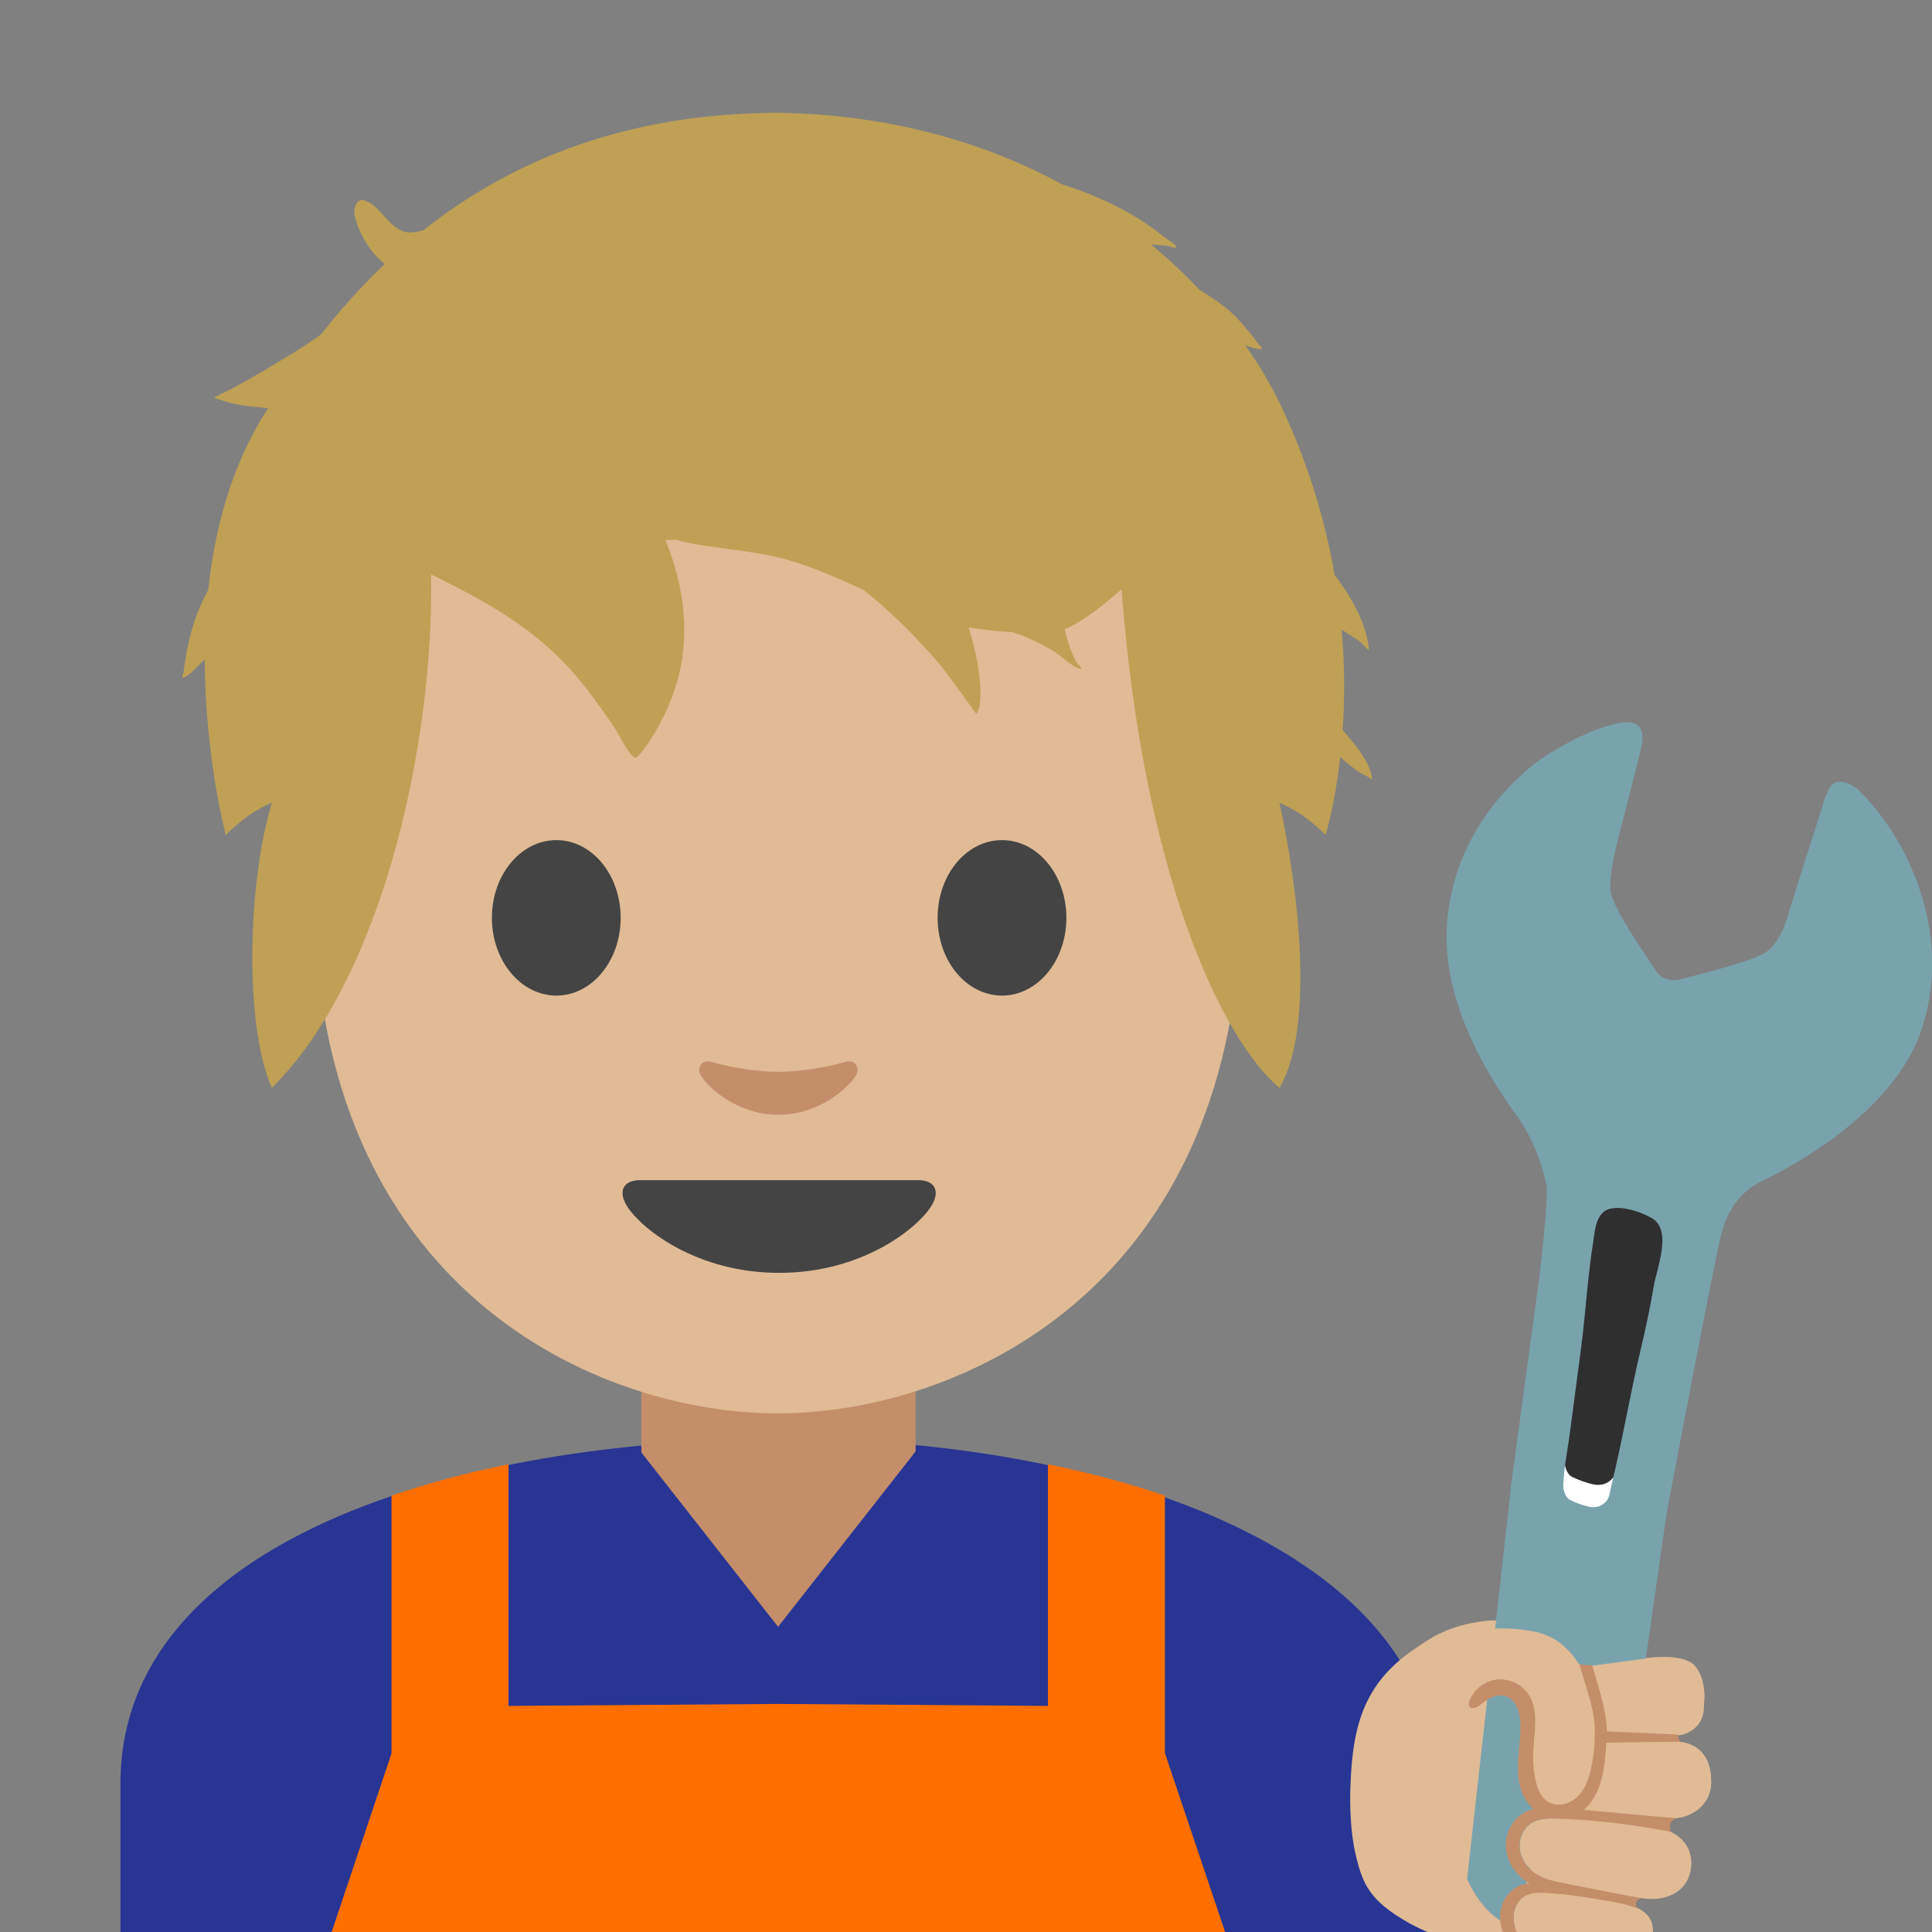 <?xml version="1.0" encoding="UTF-8" standalone="no"?>
<!DOCTYPE svg PUBLIC "-//W3C//DTD SVG 1.1//EN" "http://www.w3.org/Graphics/SVG/1.1/DTD/svg11.dtd">
<svg width="100%" height="100%" viewBox="0 0 128 128" version="1.1" xmlns="http://www.w3.org/2000/svg" xmlns:xlink="http://www.w3.org/1999/xlink" xml:space="preserve" xmlns:serif="http://www.serif.com/" style="fill-rule:evenodd;clip-rule:evenodd;stroke-linejoin:round;stroke-miterlimit:2;">
    <rect x="0" y="0" width="128" height="128" fill="#808080" stroke="none"/>
    <path d="M7.98,118.17L7.98,128.06L95.12,128.06L95.12,118.17C95.12,103 73.73,95.3 51.88,95.33C30.17,95.36 7.98,102.11 7.98,118.17Z" style="fill:rgb(40,53,147);fill-rule:nonzero;"/>
    <path d="M60.66,90.33L42.49,90.33L42.49,99.92C42.49,104.26 46.19,107.78 50.75,107.78L52.4,107.78C56.96,107.78 60.66,104.26 60.66,99.92L60.66,90.33Z" style="fill:#c48e6a;fill-rule:nonzero;"/>
    <path d="M51.52,13.65C27.17,13.65 20.8,32.52 20.8,59.04C20.8,85.55 39.69,93.64 51.52,93.64C63.35,93.64 82.24,85.55 82.24,59.04C82.24,32.53 75.87,13.65 51.52,13.65Z" style="fill:#e0bb95;fill-rule:nonzero;"/>
    <path d="M60.85,78.19L42.39,78.19C41.33,78.19 40.88,78.9 41.58,79.97C42.56,81.46 46.19,84.33 51.62,84.33C57.05,84.33 60.68,81.46 61.66,79.97C62.36,78.9 61.91,78.19 60.85,78.19Z" style="fill:rgb(68,68,68);fill-rule:nonzero;"/>
    <g>
        <path d="M41.12,60.81C41.12,63.65 39.22,65.96 36.86,65.96C34.51,65.96 32.59,63.66 32.59,60.81C32.59,57.96 34.5,55.66 36.86,55.66C39.22,55.66 41.12,57.96 41.12,60.81M62.12,60.81C62.12,63.65 64.02,65.96 66.39,65.96C68.74,65.96 70.65,63.66 70.65,60.81C70.65,57.96 68.74,55.66 66.39,55.66C64.02,55.66 62.12,57.96 62.12,60.81" style="fill:rgb(68,68,68);fill-rule:nonzero;"/>
    </g>
    <path d="M56.03,70.35C54.46,70.79 52.83,71.01 51.57,71.01C50.31,71.01 48.68,70.79 47.11,70.35C46.44,70.16 46.17,70.8 46.42,71.22C46.92,72.1 48.92,73.86 51.57,73.86C54.22,73.86 56.22,72.09 56.72,71.22C56.96,70.79 56.7,70.16 56.03,70.35Z" style="fill:#c48e6a;fill-rule:nonzero;"/>
    <path d="M60.96,128.08L42.14,128.08L42.14,95.78L51.55,107.78L60.96,95.78L60.96,128.08Z" style="fill:rgb(40,53,147);fill-rule:nonzero;"/>
    <path d="M77.18,116.15L77.18,99.09C74.74,98.26 72.14,97.57 69.43,97.01L69.43,113.02L51.56,112.89L33.69,113.02L33.69,97.01C30.98,97.56 28.38,98.26 25.94,99.09L25.94,116.16L21.95,128.07L81.19,128.07L77.18,116.15Z" style="fill:rgb(255,111,0);fill-rule:nonzero;"/>
    <g>
        <path d="M101.86,107.61C103.36,107.98 104.32,109.04 104.99,110.36C106.66,110.06 109.54,109.76 110.38,109.78C111.37,109.81 112.68,109.92 112.9,111.95C113.04,113.27 112.54,114.36 110.85,114.52C110.22,114.58 109.57,114.62 108.93,114.65L109.16,115.39C109.75,115.38 110.28,115.36 110.69,115.36C112.4,115.34 113.37,116.25 113.37,118.06C113.37,119.65 112,120.4 111,120.46C110.47,120.49 108.99,120.41 107.53,120.27L107.38,120.58L107.32,120.67C108.24,120.81 109.12,120.96 109.74,121.07C111.41,121.37 112.21,122.48 112.02,123.8C111.79,125.4 110.36,125.84 109.37,125.81C108.63,125.79 106.03,125.38 104.29,125.01L103.95,125.5C104.07,125.52 104.2,125.54 104.34,125.56C104.36,125.56 104.38,125.57 104.41,125.57L104.76,125.63C104.79,125.63 104.81,125.64 104.84,125.64C104.98,125.66 105.12,125.69 105.26,125.71L105.28,125.71C105.43,125.73 105.58,125.76 105.73,125.79C105.76,125.79 105.79,125.8 105.81,125.8L106.16,125.86C106.21,125.87 106.25,125.88 106.3,125.88C106.4,125.9 106.5,125.92 106.59,125.93L106.74,125.96C106.84,125.98 106.93,126 107.02,126.01L107.16,126.04C107.29,126.07 107.43,126.09 107.55,126.12C109.08,126.44 109.66,127.13 109.47,128.34C109.21,130.04 107.5,130.42 106.59,130.33C105.68,130.25 102.62,129.62 101.62,129.18L101.44,129.09L101.09,129.59C96.59,129.29 93.36,127.41 93.36,127.41C90.72,125.93 90.28,124.79 89.84,122.98C89.34,120.92 89.46,118.48 89.48,118.1C89.64,114 90.55,111.35 93.86,109.15C94.66,108.62 95.83,107.69 98.42,107.39C99.42,107.29 100.86,107.36 101.86,107.61Z" style="fill:#e0bb95;fill-rule:nonzero;"/>
        <path d="M105.6,114.42C105.6,114.42 105.64,112.36 104.99,110.36L105.71,110.23C105.71,110.23 106.22,111.65 106.4,113.75C106.43,114.09 106.44,114.4 106.44,114.7L107.08,114.66L111.37,114.42C111.37,114.42 111.05,114.48 111.05,114.96C111.05,115.16 111.17,115.29 111.26,115.37C111.08,115.35 110.88,115.33 110.68,115.34L106.42,115.45C106.41,115.57 106.41,115.69 106.4,115.82C106.3,117.56 105.89,119.23 104.92,119.87C108.14,120.25 111,120.44 111,120.44C110.44,120.67 110.68,121.35 110.68,121.35C108.51,120.76 103.25,120.45 103.25,120.45C101.03,120.26 100.73,121.76 100.73,121.76C100.32,123.57 102.29,124.4 102.29,124.4C102.55,124.55 104.9,125.02 106.58,125.34L108.26,125.65L108.73,125.74C108.68,125.73 108.48,125.72 108.4,126.05C108.36,126.21 108.4,126.32 108.43,126.39C108.18,126.28 107.88,126.18 107.53,126.11C106.74,125.95 104.35,125.56 104.17,125.53L103.57,125.45C101.59,125.19 101.11,125.54 101.11,125.54C100.01,126.12 100.33,127.52 100.33,127.52C100.57,128.87 102.06,129.29 102.06,129.29C102.63,129.46 105.65,130.19 105.65,130.19L101.08,129.59C100.76,129.49 100.64,129.34 100.46,129.2C98.85,127.88 99.53,126.09 99.53,126.09C99.78,125.4 100.3,125.09 100.3,125.09C100.61,124.9 100.97,124.8 101.34,124.76C99.47,123.77 99.77,121.77 99.77,121.77C100.01,120.54 100.9,120.02 101.6,119.8C101.54,119.75 101.47,119.7 101.41,119.64C101.41,119.64 100.21,118.85 100.65,115.46C100.8,114.32 100.78,114.16 100.66,113.44C100.66,113.44 100.23,111.9 98.95,112.39C98.95,112.39 98.52,112.5 97.85,113.03C97.85,113.03 97.31,113.45 97.32,112.79C97.32,112.59 97.46,112.23 97.73,111.92C97.73,111.92 98.01,111.59 98.7,111.4C98.7,111.4 100.49,110.69 101.38,112.48C101.85,113.42 101.76,114.04 101.61,115C101.61,115 101.33,118.03 102.12,119C102.12,119 102.9,119.89 104.15,119.34C104.16,119.36 105.86,118.42 105.6,114.42Z" style="fill:#c48e6a;fill-rule:nonzero;"/>
        <path d="M108.9,89.62C109.29,87.97 109.66,86.31 109.94,84.64C110.15,83.37 111.33,80.5 109.81,79.61C108.98,79.13 107.25,78.53 106.35,79.03C106.23,79.1 106.13,79.19 106.02,79.32C105.56,79.89 105.53,80.78 105.41,81.47C105.27,82.33 105.16,83.19 105.07,84.06C104.79,86.66 104.62,89.26 104.1,91.84C103.97,92.52 103.85,93.2 103.83,93.89C103.8,95.66 103.26,97.59 103.18,99.44C103.17,99.84 103.32,100.41 103.69,100.59C104.12,100.8 104.66,101.01 105.13,101.09C105.63,101.19 106.09,101.03 106.41,100.63C106.63,100.35 106.67,99.84 106.76,99.49C107.58,96.23 108.15,92.84 108.9,89.62Z" style="fill:white;fill-rule:nonzero;"/>
        <path d="M109.35,86.89C109.74,85.24 110.11,83.58 110.39,81.91C110.6,80.64 111.78,77.77 110.26,76.88C109.43,76.4 107.7,75.8 106.8,76.3C106.68,76.37 106.58,76.46 106.47,76.59C106.01,77.16 105.98,78.05 105.86,78.74C105.72,79.6 105.62,80.46 105.52,81.33C105.33,83.1 105.19,84.86 104.96,86.62C104.7,88.64 104.43,90.66 104.17,92.68C104,94 103.7,95.37 103.65,96.7C103.64,97.1 103.79,97.67 104.16,97.85C104.59,98.06 105.13,98.26 105.6,98.35C106.1,98.45 106.56,98.29 106.88,97.89C107.1,97.62 107.14,97.1 107.23,96.75C108.03,93.5 108.6,90.11 109.35,86.89Z" style="fill:rgb(47,47,47);fill-rule:nonzero;"/>
        <path d="M126,56.19C124.71,53.79 123.1,52.31 123.1,52.31C123.1,52.31 122.69,51.98 122.25,51.84C122.15,51.81 121.7,51.7 121.41,51.97C121.05,52.3 120.84,53.07 120.71,53.51C120.31,54.83 119.9,56.04 119.51,57.27C119.19,58.25 118.34,61.09 118.17,61.48C117.88,62.12 117.52,62.7 117.07,63.04C116.3,63.63 112.9,64.48 111.3,64.89C111.3,64.89 110.26,65.16 109.73,64.35C108.75,62.86 106.86,60.17 106.71,59.06C106.58,58.09 107.01,56.3 107.39,54.85C107.82,53.18 108.25,51.51 108.66,49.84C108.78,49.35 108.97,48.57 108.59,48.14C108.22,47.73 107.52,47.84 107.05,47.95C105.74,48.25 104.41,48.89 103.24,49.57C102.53,49.98 101.85,50.43 101.23,50.96C98.9,52.93 96.16,56.43 95.86,61.35C95.55,66.44 98.64,71.42 100.64,74.12C101.518,75.439 102.129,76.917 102.44,78.47C102.63,79.44 101.96,84.83 101.96,84.83L100.79,93.42L100.09,98.57C100.1,98.58 100.1,98.59 100.1,98.59L97.2,124.49C98.32,126.96 99.94,127.83 101.52,127.96C104.31,128.19 106.73,126.02 107.13,123.25L110.42,100.24C111.24,95.9 113.45,84.24 114.02,81.83C114.51,79.78 115.69,78.83 116.38,78.43C116.54,78.35 116.71,78.26 116.89,78.18C116.9,78.18 116.91,78.17 116.91,78.17C120,76.62 125.56,73.24 127.28,68.3C128.84,63.67 127.65,59.27 126,56.19ZM109.57,85.19C109.32,86.68 109,88.16 108.65,89.62C107.98,92.49 107.47,95.51 106.76,98.41C106.68,98.72 106.65,99.17 106.45,99.42C106.17,99.78 105.75,99.92 105.31,99.83C104.89,99.75 104.41,99.57 104.03,99.38C103.7,99.22 103.56,98.71 103.57,98.36C103.62,97.17 103.88,95.96 104.03,94.78C104.27,92.98 104.5,91.18 104.74,89.39C104.95,87.82 105.07,86.25 105.24,84.68C105.32,83.91 105.42,83.14 105.54,82.38C105.64,81.77 105.67,80.97 106.08,80.46C106.17,80.35 106.27,80.26 106.37,80.2C107.17,79.75 108.72,80.28 109.45,80.71C110.81,81.51 109.76,84.06 109.57,85.19Z" style="fill:rgb(120,163,173);fill-rule:nonzero;"/>
        <path d="M110.89,120.45L111,120.45C111.99,120.39 113.36,119.64 113.37,118.05C113.37,116.31 112.48,115.41 110.89,115.36L110.82,114.99L111.34,114.96C112.22,114.75 112.68,114.22 112.84,113.54C112.9,113.44 112.92,112.3 112.91,112.17C112.83,111.1 112.44,110.6 112.44,110.6C112.04,109.58 109.58,109.81 109.58,109.81L105.09,110.41C104.93,110.36 104.77,110.31 104.62,110.26C103.97,109.24 103.1,108.45 101.85,108.14C100.85,107.9 99.42,107.82 98.41,107.94C95.82,108.24 94.65,109.17 93.85,109.7C93.68,109.81 93.54,109.93 93.39,110.05C94.3,111.7 95.68,113.43 97.37,113.14C97.48,112.89 97.66,112.63 97.74,112.54C98.1,112.15 98.6,111.87 99.13,111.81C99.96,111.71 100.82,112.12 101.27,112.82C101.97,113.9 101.16,115.33 101.11,116.62C101.09,117.23 101.59,117.82 101.71,118.42C101.82,118.99 102.04,119.59 102.53,119.9C102.56,119.92 102.61,119.92 102.64,119.94C102.61,120.04 102.54,120.24 102.46,120.5C102.14,120.52 101.83,120.58 101.56,120.73C100.94,121.07 100.62,121.82 100.7,122.51C100.76,123.02 101.03,123.49 101.41,123.84C101.17,124.62 100.97,125.32 100.87,125.73C100.18,126.26 100.11,127.39 100.59,128.14C101.09,128.93 102.01,129.36 102.92,129.59C103.83,129.82 104.77,129.9 105.66,130.2C105.61,130.19 105.57,130.19 105.52,130.18C105.97,130.26 106.35,130.32 106.59,130.34C107.49,130.42 109.21,130.04 109.47,128.35C109.62,127.38 109.26,126.75 108.33,126.37C108.26,126.12 108.14,125.84 108.07,125.63C108.24,125.66 108.42,125.7 108.59,125.73C108.92,125.77 109.2,125.8 109.37,125.8C110.36,125.83 111.8,125.39 112.02,123.79C112.17,122.73 111.68,121.82 110.62,121.34C110.23,121.26 109.83,121.2 109.44,121.13C109.6,120.87 109.76,120.61 109.92,120.36L110.89,120.45Z" style="fill:#e0bb95;fill-rule:nonzero;"/>
        <path d="M111.33,115.39C111.19,115.21 111.16,114.92 111.16,114.92L111.13,114.92C110.77,114.89 106.46,114.71 106.46,114.71C106.44,113.32 105.87,111.66 105.48,110.33C105.22,110.3 104.91,110.33 104.64,110.24C104.98,111.55 105.61,113.08 105.65,114.42C105.68,115.32 105.62,116.21 105.43,117.09C105.28,117.8 105.04,118.52 104.52,119.03C104,119.54 103.15,119.75 102.54,119.36C102.05,119.05 101.84,118.45 101.72,117.88C101.6,117.28 101.55,116.67 101.58,116.07C101.63,114.78 101.98,113.37 101.29,112.29C100.84,111.59 99.97,111.18 99.15,111.28C98.62,111.34 98.12,111.62 97.76,112.01C97.59,112.2 96.93,113.14 97.61,113.16C97.8,113.16 97.97,113.03 98.12,112.91C98.58,112.54 99.16,112.2 99.73,112.37C100.43,112.58 100.7,113.43 100.73,114.16C100.77,115.16 100.56,116.15 100.56,117.14C100.56,118.14 100.83,119.21 101.6,119.84C100.56,120.07 99.79,121.1 99.76,122.17C99.73,123.24 100.4,124.26 101.33,124.78C100.46,124.8 99.7,125.5 99.47,126.34C99.24,127.18 99.5,128.1 100.03,128.79C100.26,129.09 100.54,129.35 100.88,129.51C100.95,129.54 101.03,129.56 101.11,129.58L101.43,129.12L101.32,129.27L101.1,129.58C101.33,129.65 101.58,129.69 101.82,129.73C101.96,129.75 102.1,129.77 102.25,129.78C103.34,129.92 104.43,130.06 105.52,130.19C105.57,130.2 105.61,130.2 105.66,130.21C104.77,129.91 103.83,129.83 102.92,129.6C102.01,129.37 101.1,128.94 100.59,128.15C100.09,127.36 100.18,126.15 100.97,125.66C101.45,125.36 102.04,125.38 102.6,125.42C103.49,125.48 104.37,125.59 105.25,125.73C105.49,125.77 105.73,125.81 105.96,125.85L106.14,125.88C106.19,125.89 106.23,125.9 106.28,125.9C106.38,125.92 106.48,125.94 106.57,125.95L106.72,125.98C106.82,126 106.91,126.02 107,126.03L107.14,126.06C107.27,126.09 107.41,126.11 107.53,126.14C107.8,126.2 108.02,126.27 108.23,126.34C108.29,126.36 108.36,126.37 108.42,126.39C108.28,126.16 108.45,125.81 108.71,125.77L108.57,125.74L103.68,124.78C103.04,124.65 102.38,124.52 101.83,124.19C101.23,123.83 100.77,123.21 100.68,122.51C100.59,121.81 100.92,121.06 101.54,120.73C102.01,120.47 102.57,120.48 103.11,120.49C105.62,120.57 108.13,120.86 110.6,121.35C110.62,121.35 110.65,121.36 110.67,121.36C110.51,121.05 110.67,120.61 110.99,120.47C110.95,120.47 110.91,120.46 110.88,120.46C108.9,120.28 106.92,120.09 104.94,119.91C106.15,118.85 106.33,117.06 106.42,115.46C106.42,115.45 111.13,115.39 111.33,115.39Z" style="fill:#c48e6a;fill-rule:nonzero;"/>
    </g>
    <g transform="matrix(1.983,0,0,1.983,-158.479,-39.829)">
        <path d="M94.066,27.778C96.675,25.707 100.329,23.961 105.476,23.859C105.476,23.859 105.721,23.849 105.834,23.849C105.936,23.849 106.191,23.859 106.191,23.859C109.911,23.964 112.963,24.918 115.402,26.243C116.216,26.5 116.997,26.834 117.673,27.221C118.084,27.456 118.457,27.717 118.827,28.012C118.903,28.073 119.184,28.228 119.209,28.321C119.238,28.425 118.994,28.305 118.886,28.296C118.731,28.283 118.574,28.272 118.419,28.252L118.368,28.246C118.971,28.744 119.515,29.258 120,29.772C120.271,29.935 120.539,30.114 120.804,30.314C121.132,30.562 121.401,30.867 121.659,31.184C121.748,31.294 121.84,31.401 121.917,31.52C121.966,31.595 122.148,31.735 122.06,31.745C121.896,31.764 121.698,31.677 121.52,31.62C122.01,32.31 122.39,32.964 122.665,33.536C123.633,35.551 124.199,37.503 124.508,39.288C125.092,40.069 125.567,40.92 125.654,41.756C125.668,41.885 125.453,41.592 125.348,41.517C125.153,41.377 124.947,41.255 124.746,41.124C124.854,42.375 124.844,43.507 124.778,44.475C125.148,44.925 125.697,45.513 125.762,46.106C125.767,46.16 125.663,46.061 125.615,46.037C125.48,45.97 125.357,45.907 125.234,45.818C125.048,45.683 124.867,45.537 124.697,45.38C124.515,47.006 124.206,47.978 124.206,47.978C124.206,47.978 123.992,47.754 123.584,47.437C123.145,47.1 122.665,46.906 122.665,46.906C123.306,49.8 123.851,54.429 122.665,56.431C120.735,54.812 118.108,49.269 117.391,39.774C116.735,40.348 116.068,40.864 115.492,41.108C115.534,41.282 115.575,41.456 115.63,41.619C115.693,41.806 115.767,41.99 115.858,42.164C115.907,42.256 116.121,42.448 116.018,42.432C115.768,42.394 115.388,42.01 115.166,41.873C114.718,41.595 114.247,41.364 113.749,41.208C113.257,41.177 112.766,41.13 112.283,41.047C112.464,41.653 112.611,42.271 112.664,42.901C112.683,43.125 112.706,43.776 112.534,43.933C112.534,43.933 112.37,43.713 112.357,43.694C112.245,43.534 112.131,43.375 112.017,43.217C111.69,42.765 111.364,42.316 110.987,41.903C110.287,41.135 109.563,40.41 108.76,39.79C107.985,39.438 107.209,39.088 106.389,38.836C105.299,38.5 104.178,38.454 103.065,38.251C102.871,38.215 102.678,38.17 102.487,38.118C102.375,38.122 102.263,38.127 102.152,38.133C102.787,39.669 103,41.371 102.51,42.961C102.292,43.667 101.971,44.34 101.551,44.947C101.52,44.992 101.219,45.432 101.139,45.399C100.91,45.303 100.565,44.561 100.421,44.352C99.882,43.567 99.309,42.759 98.629,42.086C97.378,40.845 95.87,40.03 94.322,39.278C94.417,45.039 92.655,52.822 89.002,56.431C88.06,54.319 88.205,49.505 89.002,46.906C89.002,46.906 88.512,47.1 88.084,47.437C87.686,47.754 87.461,47.978 87.461,47.978C87.461,47.978 86.769,45.388 86.759,42.115C86.575,42.277 86.243,42.692 86.034,42.725C85.973,42.735 86.045,42.601 86.052,42.539C86.069,42.39 86.093,42.241 86.117,42.093C86.173,41.748 86.247,41.406 86.344,41.07C86.474,40.618 86.659,40.195 86.876,39.788C87.097,37.721 87.669,35.566 88.878,33.721C88.632,33.702 88.393,33.677 88.167,33.65C87.877,33.614 87.587,33.553 87.313,33.452C87.277,33.439 87.088,33.396 87.076,33.358C87.076,33.358 87.599,33.105 87.679,33.062C88.34,32.711 88.992,32.314 89.634,31.927C89.969,31.724 90.31,31.497 90.647,31.254C91.238,30.503 91.939,29.698 92.772,28.904C92.544,28.723 92.341,28.501 92.171,28.224C91.979,27.91 91.799,27.548 91.755,27.177C91.74,27.051 91.827,26.729 92.041,26.77C92.608,26.879 92.864,27.699 93.479,27.838C93.635,27.873 93.855,27.833 94.066,27.778Z" style="fill:#bfa055;fill-rule:nonzero;"/>
    </g>
</svg>
